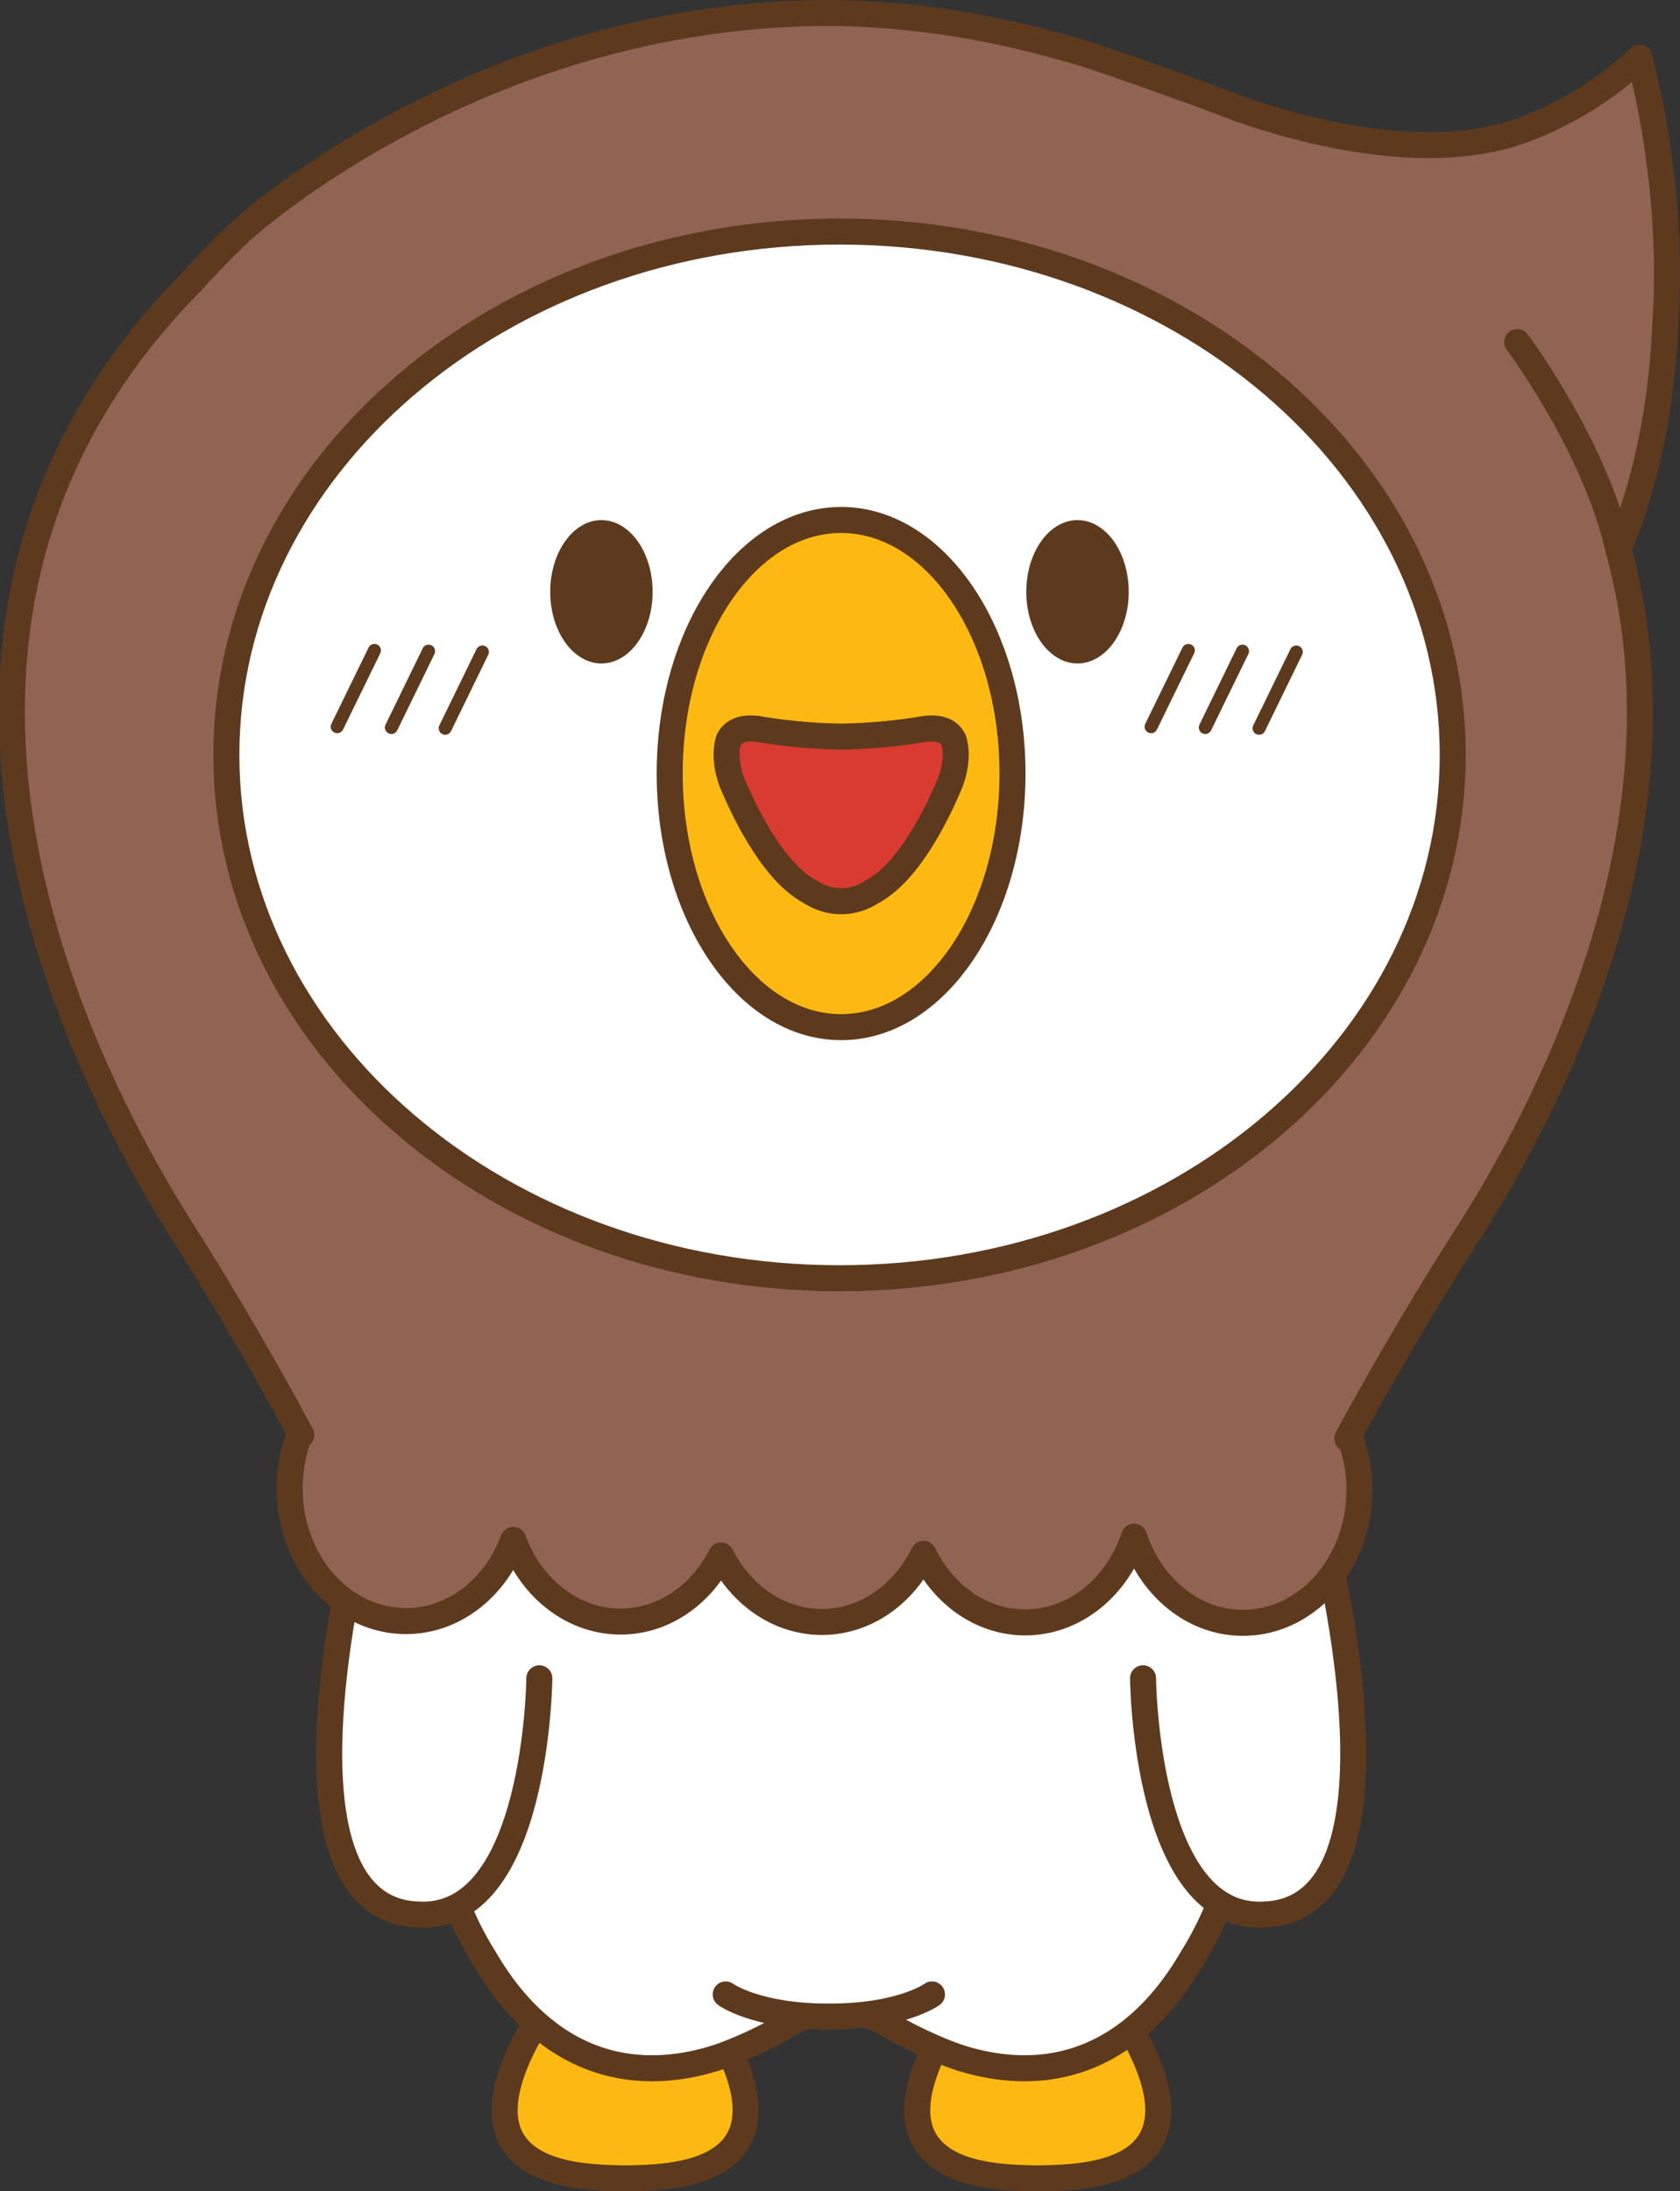 <svg xmlns="http://www.w3.org/2000/svg" width="38.49mm" height="50.197mm" viewBox="0 0 38.49 50.197"><rect x="0" y="0" width="38.49" height="50.197" fill="#333333" stroke="none"/><defs><clipPath id="a" clipPathUnits="userSpaceOnUse"><path d="M-136.545 227.503h907.09v-510.24h-907.09Z"/></clipPath><clipPath id="b" clipPathUnits="userSpaceOnUse"><path d="M-163.34 227.503h907.09v-510.24h-907.09Z"/></clipPath><clipPath id="c" clipPathUnits="userSpaceOnUse"><path d="M-167.046 189.626h907.09v-510.24h-907.09Z"/></clipPath><clipPath id="d" clipPathUnits="userSpaceOnUse"><path d="M-150.07 224.587h907.09v-510.24h-907.09Z"/></clipPath><clipPath id="e" clipPathUnits="userSpaceOnUse"><path d="M-112.734 195.253h907.09v-510.24h-907.09Z"/></clipPath><clipPath id="f" clipPathUnits="userSpaceOnUse"><path d="M-175.622 195.253h907.09v-510.24h-907.09Z"/></clipPath><clipPath id="g" clipPathUnits="userSpaceOnUse"><path d="M-196.256 99.801h907.09v-510.24h-907.09Z"/></clipPath><clipPath id="h" clipPathUnits="userSpaceOnUse"><path d="M-188.08 117.288h907.09v-510.24h-907.09Z"/></clipPath><clipPath id="i" clipPathUnits="userSpaceOnUse"><path d="M-183.892 144.1h907.09v-510.24h-907.09Z"/></clipPath><clipPath id="j" clipPathUnits="userSpaceOnUse"><path d="M-162.848 133.507h907.09v-510.24h-907.09Z"/></clipPath><clipPath id="k" clipPathUnits="userSpaceOnUse"><path d="M-131.928 133.507h907.09v-510.24h-907.09Z"/></clipPath><clipPath id="l" clipPathUnits="userSpaceOnUse"><path d="M-155.302 145.308h907.09v-510.24h-907.09Z"/></clipPath><clipPath id="m" clipPathUnits="userSpaceOnUse"><path d="M-151.474 143.13h907.09v-510.24h-907.09Z"/></clipPath><clipPath id="n" clipPathUnits="userSpaceOnUse"><path d="M-111.446 142.69h907.09v-510.24h-907.09Z"/></clipPath><clipPath id="o" clipPathUnits="userSpaceOnUse"><path d="M-114.964 142.74h907.09V-367.5h-907.09Z"/></clipPath><clipPath id="p" clipPathUnits="userSpaceOnUse"><path d="M-118.459 142.791h907.09v-510.24h-907.09Z"/></clipPath><clipPath id="q" clipPathUnits="userSpaceOnUse"><path d="M-164.304 142.69h907.09v-510.24h-907.09Z"/></clipPath><clipPath id="r" clipPathUnits="userSpaceOnUse"><path d="M-167.821 142.74h907.09V-367.5h-907.09Z"/></clipPath><clipPath id="s" clipPathUnits="userSpaceOnUse"><path d="M-171.316 142.791h907.09v-510.24h-907.09Z"/></clipPath></defs><path d="M0 0a.3.3 0 0 1-.027.046c-.123.237-.247.452-.374.67-.086.141-.163.277-.247.418-2.27 3.612-4.896 4.053-5.578 4.103-.055 0-.11.007-.172.007-.054 0-.114-.007-.17-.007-.682-.05-3.302-.491-5.574-4.103-.084-.141-.169-.277-.248-.418-.126-.218-.255-.433-.374-.67q-.012-.02-.029-.046c-2.086-3.912-2.819-8.447 4.54-8.952a29 29 0 0 1 1.855-.069c.583.003 1.197.023 1.858.069C2.818-8.447 2.088-3.912 0 0" clip-path="url(#a)" style="fill:#fdb912;fill-opacity:1;fill-rule:nonzero;stroke:#5d3a1e;stroke-width:1.689;stroke-linecap:round;stroke-linejoin:round;stroke-miterlimit:10;stroke-dasharray:none;stroke-opacity:1" transform="matrix(.353 0 0 -.353 16.58 46.717)"/><path d="M0 0q-.014.026-.027.046c-.124.237-.248.452-.375.67-.081.141-.164.277-.249.418-2.267 3.612-4.89 4.053-5.575 4.103-.057 0-.11.007-.168.007h-.004c-.055 0-.112-.007-.168-.007-.682-.05-3.307-.491-5.577-4.103-.084-.141-.167-.277-.247-.418-.129-.218-.25-.433-.374-.67q-.012-.02-.025-.046c-2.09-3.912-2.823-8.447 4.533-8.952a29 29 0 0 1 1.858-.069 29 29 0 0 1 1.863.069C2.821-8.447 2.088-3.912 0 0" clip-path="url(#b)" style="fill:#fdb912;fill-opacity:1;fill-rule:nonzero;stroke:#5d3a1e;stroke-width:1.689;stroke-linecap:round;stroke-linejoin:round;stroke-miterlimit:10;stroke-dasharray:none;stroke-opacity:1" transform="matrix(.353 0 0 -.353 26.033 46.717)"/><path d="M0 0h-46.091s-8.077-19.651.085-32.6c2.12-3.66 6.231-8.199 13.264-6.903l.044.01c.545.102 1.107.248 1.683.423 1.743.57 3.5 1.484 4.42 1.995.632.409 1.87 1.062 3.418 1.098.047-.003.09-.01.134-.01.042 0 .084.007.126.01 1.551-.036 2.79-.689 3.42-1.098.918-.511 2.677-1.425 4.418-1.995a16 16 0 0 1 1.683-.423c.021-.003.032-.007.049-.01C-6.316-40.799-2.205-36.26-.09-32.6 8.082-19.651 0 0 0 0" clip-path="url(#c)" style="fill:#fff;fill-opacity:1;fill-rule:nonzero;stroke:#5d3a1e;stroke-width:1.689;stroke-linecap:round;stroke-linejoin:round;stroke-miterlimit:10;stroke-dasharray:none;stroke-opacity:1" transform="matrix(.353 0 0 -.353 27.34 33.355)"/><path d="M0 0s-1.958-1.438-6.653-1.438h-.079C-11.427-1.438-13.386 0-13.386 0" clip-path="url(#d)" style="fill:#fff;fill-opacity:1;fill-rule:nonzero;stroke:#5d3a1e;stroke-width:1.689;stroke-linecap:round;stroke-linejoin:round;stroke-miterlimit:10;stroke-dasharray:none;stroke-opacity:1" transform="matrix(.353 0 0 -.353 21.352 45.688)"/><path d="M0 0c-1.132-4.846-4.761-22.745 3.237-24.061.033-.003.063-.01.095-.013q.11-.016.22-.027l.327-.023c7.812-.57 7.953 15.324 7.953 15.324" clip-path="url(#e)" style="fill:#fff;fill-opacity:1;fill-rule:nonzero;stroke:#5d3a1e;stroke-width:1.689;stroke-linecap:round;stroke-linejoin:round;stroke-miterlimit:10;stroke-dasharray:none;stroke-opacity:1" transform="matrix(.353 0 0 -.353 8.18 35.34)"/><path d="M0 0c1.131-4.846 4.759-22.745-3.238-24.061-.033-.003-.062-.01-.097-.013a5 5 0 0 0-.218-.027l-.327-.023c-7.814-.57-7.956 15.324-7.956 15.324" clip-path="url(#f)" style="fill:#fff;fill-opacity:1;fill-rule:nonzero;stroke:#5d3a1e;stroke-width:1.689;stroke-linecap:round;stroke-linejoin:round;stroke-miterlimit:10;stroke-dasharray:none;stroke-opacity:1" transform="matrix(.353 0 0 -.353 30.366 35.34)"/><path d="M0 0c-.141.624-.233.97-.233.97-2.31-2.192-4.868-3.646-7.324-4.601a20 20 0 0 1-.377-.145q-.05-.017-.101-.033c-6.251-2.152-14.359.134-18.071 1.43-.347.131-.689.258-1.031.39l-.045.017c-.289.109-.582.217-.869.326-.039.018-.069.028-.074.03l-.003-.002c-.672.253-1.317.477-1.969.708-.014.005-.03.017-.04.02-.256.092-.884.313-1.592.565-.057.025-.104.05-.168.072-.436.158-.892.313-1.348.471-.056.018-.116.043-.173.059V.274l-.032.012c-.535.189-.956.338-1.154.41l-.005.003c-.023.005-.045.015-.07.018-.017.009-.063.025-.063.025l-.001-.001q-1.166.397-2.393.757l-.127.044-.002-.007c-.057.017-.119.029-.176.045l-.255.081-.011-.012c-4.544 1.296-9.633 2.187-15.192 2.23-.005-.002-.018-.002-.025-.004l-.024.002C-75.754 3.808-91.026-10.3-91.026-10.3a61 61 0 0 1-3.203-3.288c-22.067-22.363-7.248-51.215-.297-62.039 0 0 3.601-5.608 7.438-12.775l-.122-.002a9.6 9.6 0 0 1-.631-3.439c-.013-4.76 3.363-8.627 7.532-8.636 3.133-.008 5.828 2.164 6.978 5.267 1.133-3.101 3.816-5.285 6.95-5.299 2.791-.007 5.232 1.72 6.541 4.287 1.301-2.57 3.734-4.302 6.525-4.312 2.838-.006 5.313 1.78 6.611 4.418 1.283-2.645 3.752-4.441 6.591-4.446 3.232-.002 5.99 2.307 7.079 5.563 1.07-3.259 3.822-5.59 7.052-5.59 4.173-.011 7.561 3.841 7.569 8.602a9.6 9.6 0 0 1-.584 3.356l-.198.002.007.024c3.887 7.179 7.525 12.803 7.525 12.803 5.295 8.171 15.092 26.638 10.056 44.87 1.984 4.72 2.819 9.76 3.039 14.41C1.868-10.132 1.023-4.347 0 0" clip-path="url(#g)" style="fill:#916352;fill-opacity:1;fill-rule:nonzero;stroke:#5d3a1e;stroke-width:1.689;stroke-linecap:round;stroke-linejoin:round;stroke-miterlimit:10;stroke-dasharray:none;stroke-opacity:1" transform="matrix(.353 0 0 -.353 37.645 1.666)"/><path d="M0 0s5.025-6.706 6.566-13.442" clip-path="url(#h)" style="fill:none;stroke:#5d3a1e;stroke-width:1.689;stroke-linecap:round;stroke-linejoin:round;stroke-miterlimit:10;stroke-dasharray:none;stroke-opacity:1" transform="matrix(.353 0 0 -.353 34.76 7.835)"/><path d="M0 0c0-18.754-17.816-33.959-39.794-33.959-21.983 0-39.801 15.205-39.801 33.959 0 18.756 17.818 33.964 39.801 33.964C-17.816 33.964 0 18.756 0 0" clip-path="url(#i)" style="fill:#fff;fill-opacity:1;fill-rule:nonzero;stroke:#5d3a1e;stroke-width:1.689;stroke-linecap:round;stroke-linejoin:round;stroke-miterlimit:10;stroke-dasharray:none;stroke-opacity:1" transform="matrix(.353 0 0 -.353 33.283 17.294)"/><path d="M0 0c0-2.57-1.491-4.65-3.326-4.65C-5.162-4.65-6.65-2.57-6.65 0c0 2.569 1.488 4.653 3.324 4.653S0 2.569 0 0" clip-path="url(#j)" style="fill:#5d3a1e;fill-opacity:1;fill-rule:nonzero;stroke:none" transform="matrix(.353 0 0 -.353 25.86 13.557)"/><path d="M0 0c0-2.57-1.489-4.65-3.321-4.65-1.836 0-3.325 2.08-3.325 4.65 0 2.569 1.489 4.653 3.325 4.653C-1.489 4.653 0 2.569 0 0" clip-path="url(#k)" style="fill:#5d3a1e;fill-opacity:1;fill-rule:nonzero;stroke:none" transform="matrix(.353 0 0 -.353 14.952 13.557)"/><path d="M0 0c0-9.087-4.979-16.458-11.123-16.458-6.148 0-11.126 7.371-11.126 16.458 0 9.089 4.978 16.455 11.126 16.455C-4.979 16.455 0 9.089 0 0" clip-path="url(#l)" style="fill:#fdb912;fill-opacity:1;fill-rule:nonzero;stroke:#5d3a1e;stroke-width:1.689;stroke-linecap:round;stroke-linejoin:round;stroke-miterlimit:10;stroke-dasharray:none;stroke-opacity:1" transform="matrix(.353 0 0 -.353 23.197 17.72)"/><path d="M0 0c-.243.507-.78.852-1.855.719h-.016A36 36 0 0 0-7.295.22a36 36 0 0 0-5.427.499h-.014C-13.812.852-14.347.507-14.597 0c-.071-.211-.349-1.178.199-2.702.12-.294.264-.633.438-1.003.002-.009.008-.018.009-.029.95-2.058 2.615-5.056 4.668-6.125.007-.003.837-.609 1.988-.604 1.148-.005 1.98.601 1.985.604C-3.257-8.79-1.588-5.792-.642-3.734q.004.016.009.029c.175.37.321.709.439 1.003C.356-1.178.075-.211 0 0" clip-path="url(#m)" style="fill:#d93b31;fill-opacity:1;fill-rule:nonzero;stroke:#5d3a1e;stroke-width:1.689;stroke-linecap:round;stroke-linejoin:round;stroke-miterlimit:10;stroke-dasharray:none;stroke-opacity:1" transform="matrix(.353 0 0 -.353 21.847 16.952)"/><path d="M0 0a.42.42 0 0 0-.379.607l2.413 4.947a.421.421 0 1 0 .759-.369L.379.238A.42.42 0 0 0 0 0" clip-path="url(#n)" style="fill:#5d3a1e;fill-opacity:1;fill-rule:nonzero;stroke:none" transform="matrix(.353 0 0 -.353 7.726 16.796)"/><path d="M0 0a.423.423 0 0 0-.379.607l2.412 4.951c.101.209.36.294.565.194a.42.42 0 0 0 .195-.564L.381.237A.43.43 0 0 0 0 0" clip-path="url(#o)" style="fill:#5d3a1e;fill-opacity:1;fill-rule:nonzero;stroke:none" transform="matrix(.353 0 0 -.353 8.967 16.814)"/><path d="M0 0a.424.424 0 0 0-.382.606l2.415 4.951a.424.424 0 0 0 .565.195.42.42 0 0 0 .193-.565L.379.238A.43.43 0 0 0 0 0" clip-path="url(#p)" style="fill:#5d3a1e;fill-opacity:1;fill-rule:nonzero;stroke:none" transform="matrix(.353 0 0 -.353 10.2 16.832)"/><path d="M0 0a.424.424 0 0 0-.381.607l2.414 4.947a.43.43 0 0 0 .566.195.42.42 0 0 0 .193-.564L.378.238A.42.42 0 0 0 0 0" clip-path="url(#q)" style="fill:#5d3a1e;fill-opacity:1;fill-rule:nonzero;stroke:none" transform="matrix(.353 0 0 -.353 26.373 16.796)"/><path d="M0 0a.424.424 0 0 0-.379.607l2.412 4.951a.423.423 0 0 0 .761-.37L.378.237A.42.42 0 0 0 0 0" clip-path="url(#r)" style="fill:#5d3a1e;fill-opacity:1;fill-rule:nonzero;stroke:none" transform="matrix(.353 0 0 -.353 27.614 16.814)"/><path d="M0 0a.423.423 0 0 0-.382.606l2.415 4.951c.106.212.36.294.565.195a.42.42 0 0 0 .192-.565L.379.238A.42.42 0 0 0 0 0" clip-path="url(#s)" style="fill:#5d3a1e;fill-opacity:1;fill-rule:nonzero;stroke:none" transform="matrix(.353 0 0 -.353 28.847 16.832)"/></svg>